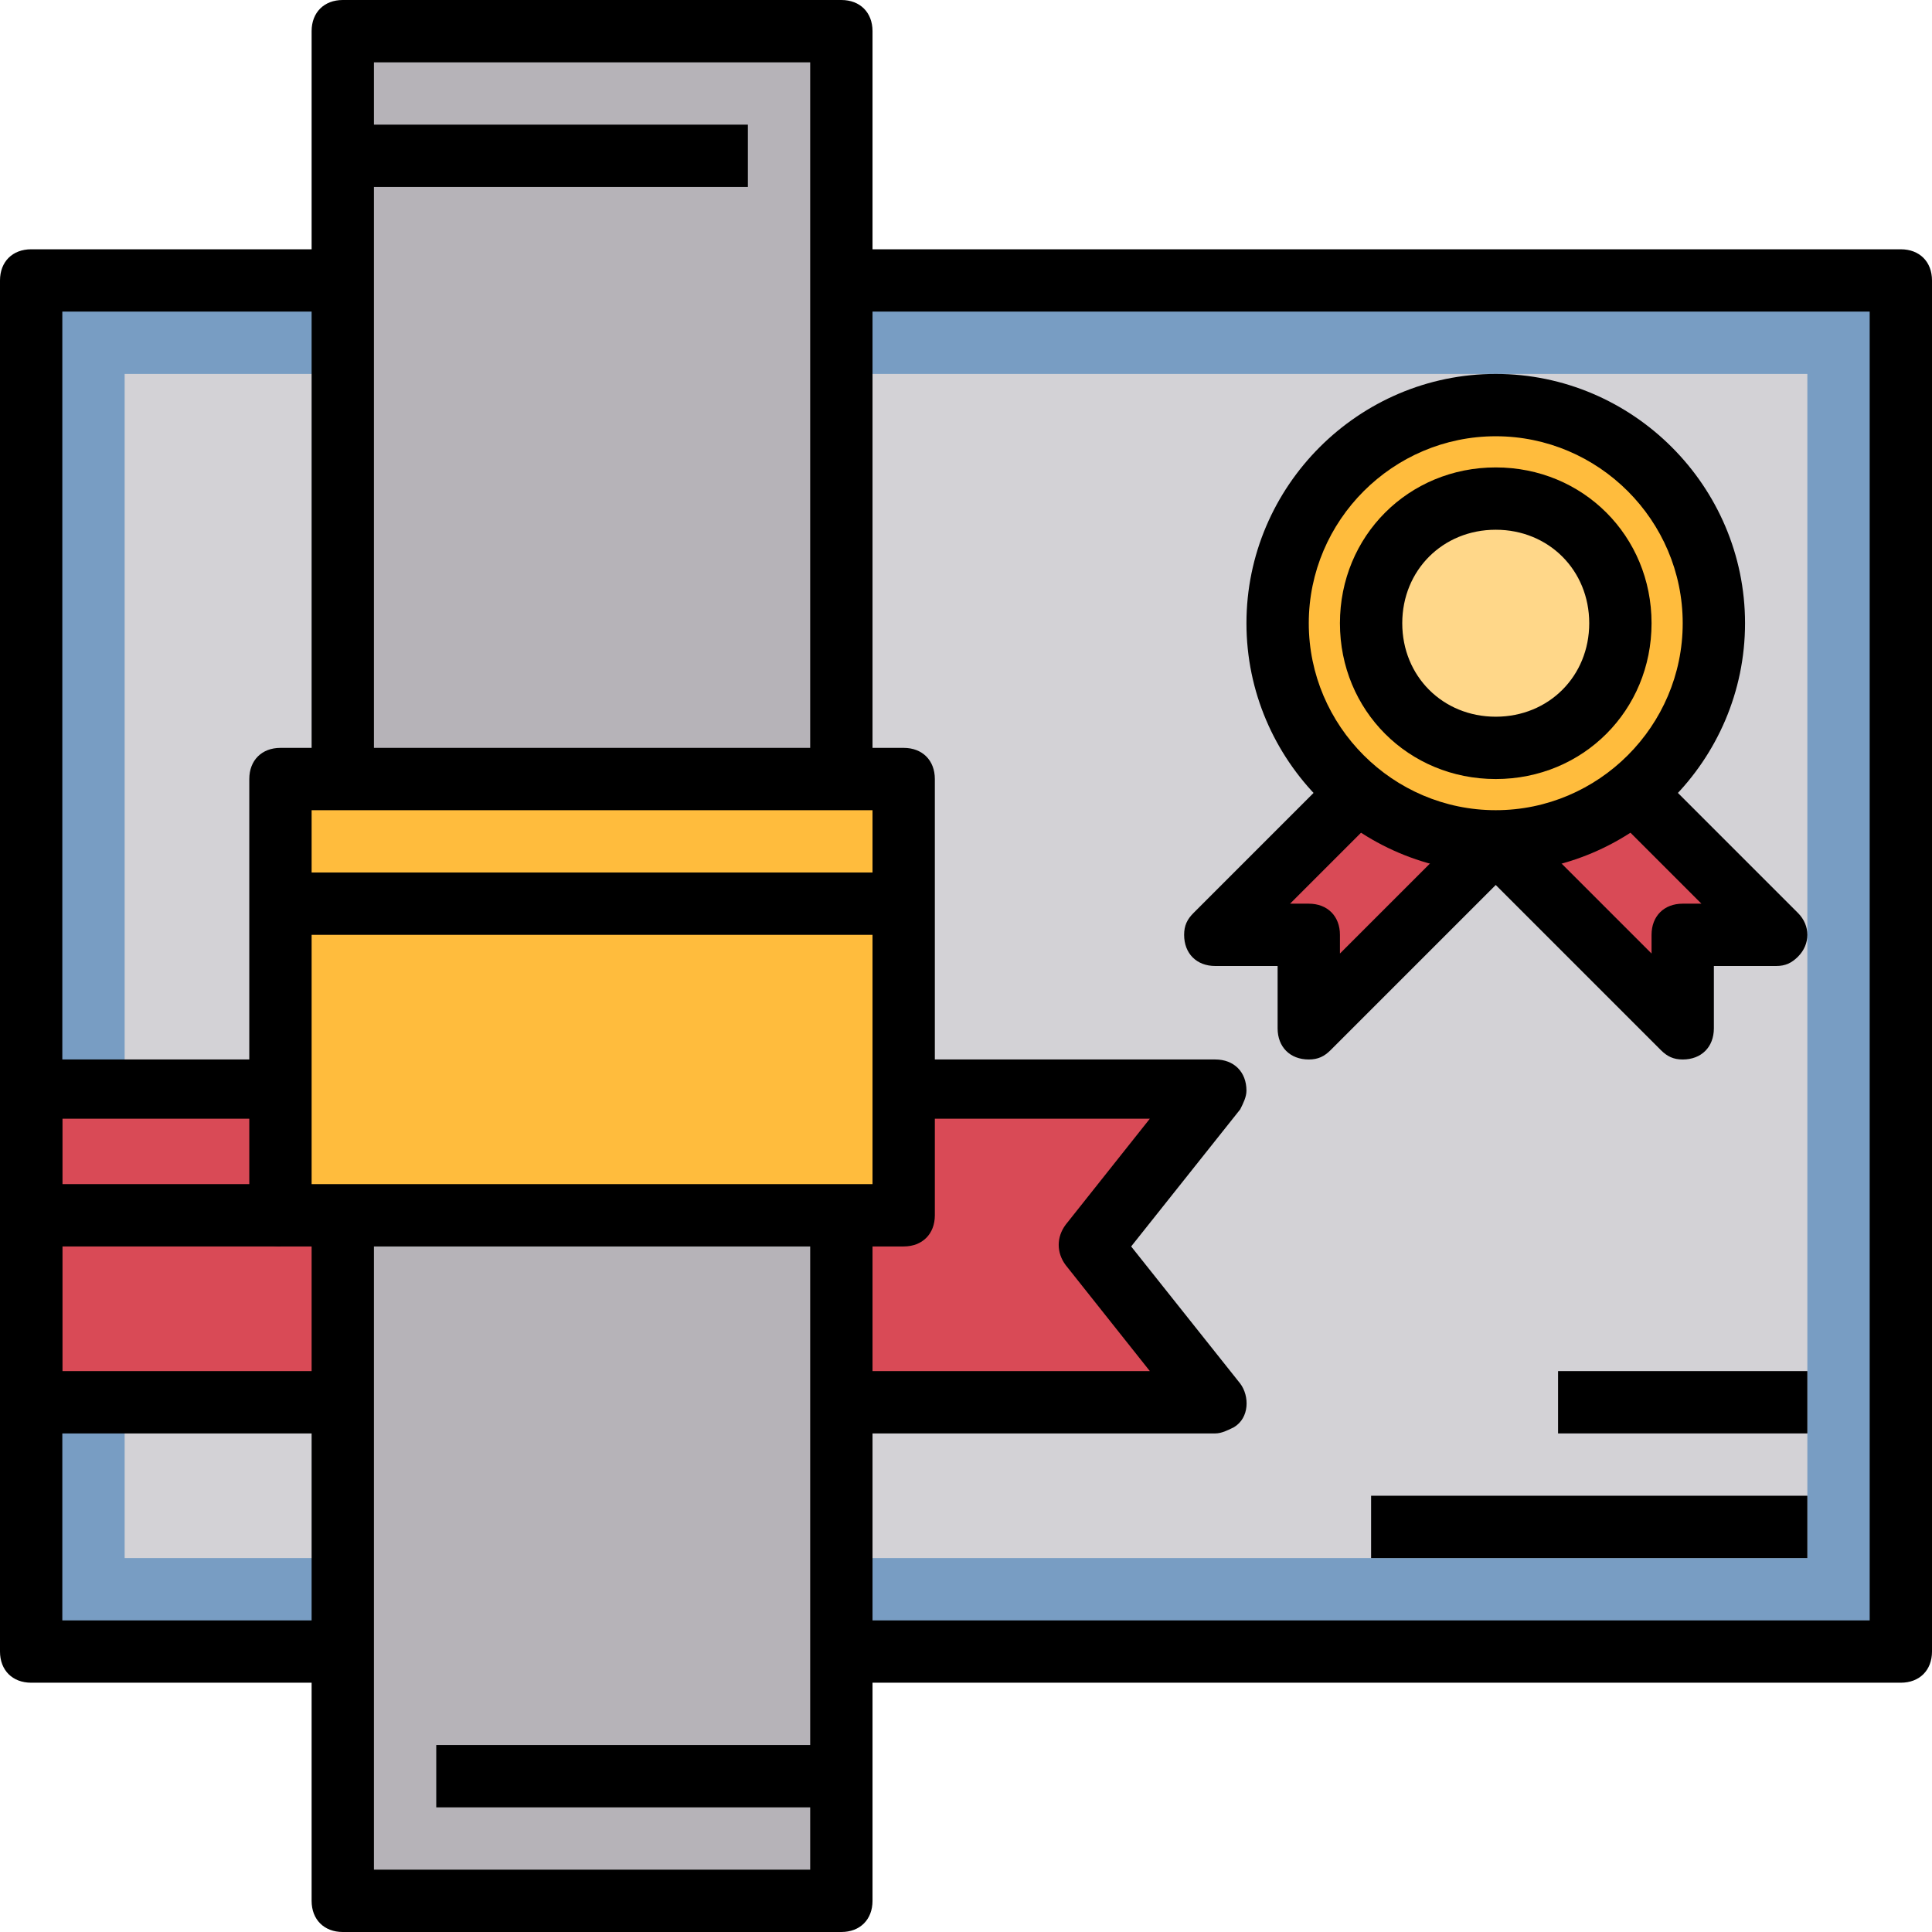 <?xml version="1.0" encoding="iso-8859-1"?>
<!-- Generator: Adobe Illustrator 19.0.0, SVG Export Plug-In . SVG Version: 6.00 Build 0)  -->
<svg version="1.1" id="Capa_1" xmlns="http://www.w3.org/2000/svg" xmlns:xlink="http://www.w3.org/1999/xlink" x="0px" y="0px"
	 viewBox="0 0 496 496" style="enable-background:new 0 0 496 496;" xml:space="preserve">
<rect x="8" y="72" style="fill:#789DC3;" width="480" height="352"/>
<rect x="32" y="96" style="fill:#D3D2D6;" width="432" height="304"/>
<polygon style="fill:#D94A56;" points="8,280 312,280 280,320 312,360 8,360 "/>
<path d="M312,368H8c-4.8,0-8-3.2-8-8v-80c0-4.8,3.2-8,8-8h304c4.8,0,8,3.2,8,8c0,1.6-0.8,3.2-1.6,4.8l-28,35.2l28,35.2
	c2.4,3.2,2.4,8.8-1.6,11.2C315.2,367.2,313.6,368,312,368z M16,352h279.2l-21.6-27.2c-2.4-3.2-2.4-7.2,0-10.4l21.6-27.2H16V352z"/>
<path d="M488,432H216v-16h264V80H216V64h272c4.8,0,8,3.2,8,8v352C496,428.8,492.8,432,488,432z"/>
<polyline style="fill:#D94A56;" points="384,216 336,264 336,240 312,240 352,200 "/>
<path d="M336,272c-4.8,0-8-3.2-8-8v-16h-16c-4.8,0-8-3.2-8-8c0-2.4,0.8-4,2.4-5.6l40-40l11.2,11.2L331.2,232h4.8c4.8,0,8,3.2,8,8
	v4.8l34.4-34.4l11.2,11.2l-48,48C340,271.2,338.4,272,336,272z"/>
<polyline style="fill:#D94A56;" points="384,216 432,264 432,240 456,240 416,200 "/>
<path d="M432,272c-2.4,0-4-0.8-5.6-2.4l-48-48l11.2-11.2l34.4,34.4V240c0-4.8,3.2-8,8-8h4.8l-26.4-26.4l11.2-11.2l40,40
	c3.2,3.2,3.2,8,0,11.2c-1.6,1.6-3.2,2.4-5.6,2.4h-16v16C440,268.8,436.8,272,432,272z"/>
<polyline style="fill:#B6B3B8;" points="88,312 88,488 216,488 216,312 "/>
<path d="M216,496H88c-4.8,0-8-3.2-8-8V312h16v168h112V312h16v176C224,492.8,220.8,496,216,496z"/>
<polyline style="fill:#B6B3B8;" points="88,200 88,8 216,8 216,200 "/>
<path d="M224,200h-16V16H96v184H80V8c0-4.8,3.2-8,8-8h128c4.8,0,8,3.2,8,8V200z"/>
<rect x="88" y="32" width="104" height="16"/>
<rect x="112" y="448" width="104" height="16"/>
<rect x="72" y="200" style="fill:#FFBC3D;" width="160" height="112"/>
<path d="M232,320H72c-4.8,0-8-3.2-8-8V200c0-4.8,3.2-8,8-8h160c4.8,0,8,3.2,8,8v112C240,316.8,236.8,320,232,320z M80,304h144v-96
	H80V304z"/>
<rect x="8" y="304" width="64" height="16"/>
<rect x="72" y="224" width="160" height="16"/>
<path d="M88,432H8c-4.8,0-8-3.2-8-8V72c0-4.8,3.2-8,8-8h80v16H16v336h72V432z"/>
<circle style="fill:#FFBC3D;" cx="384" cy="160" r="56"/>
<path d="M384,224c-35.2,0-64-28.8-64-64s28.8-64,64-64s64,28.8,64,64S419.2,224,384,224z M384,112c-26.4,0-48,21.6-48,48
	s21.6,48,48,48s48-21.6,48-48S410.4,112,384,112z"/>
<circle style="fill:#FFD789;" cx="384" cy="160" r="32"/>
<path d="M384,200c-22.4,0-40-17.6-40-40s17.6-40,40-40s40,17.6,40,40S406.4,200,384,200z M384,136c-13.6,0-24,10.4-24,24
	s10.4,24,24,24s24-10.4,24-24S397.6,136,384,136z"/>
<rect x="352" y="384" width="112" height="16"/>
<rect x="400" y="352" width="64" height="16"/>
<g>
</g>
<g>
</g>
<g>
</g>
<g>
</g>
<g>
</g>
<g>
</g>
<g>
</g>
<g>
</g>
<g>
</g>
<g>
</g>
<g>
</g>
<g>
</g>
<g>
</g>
<g>
</g>
<g>
</g>
</svg>
